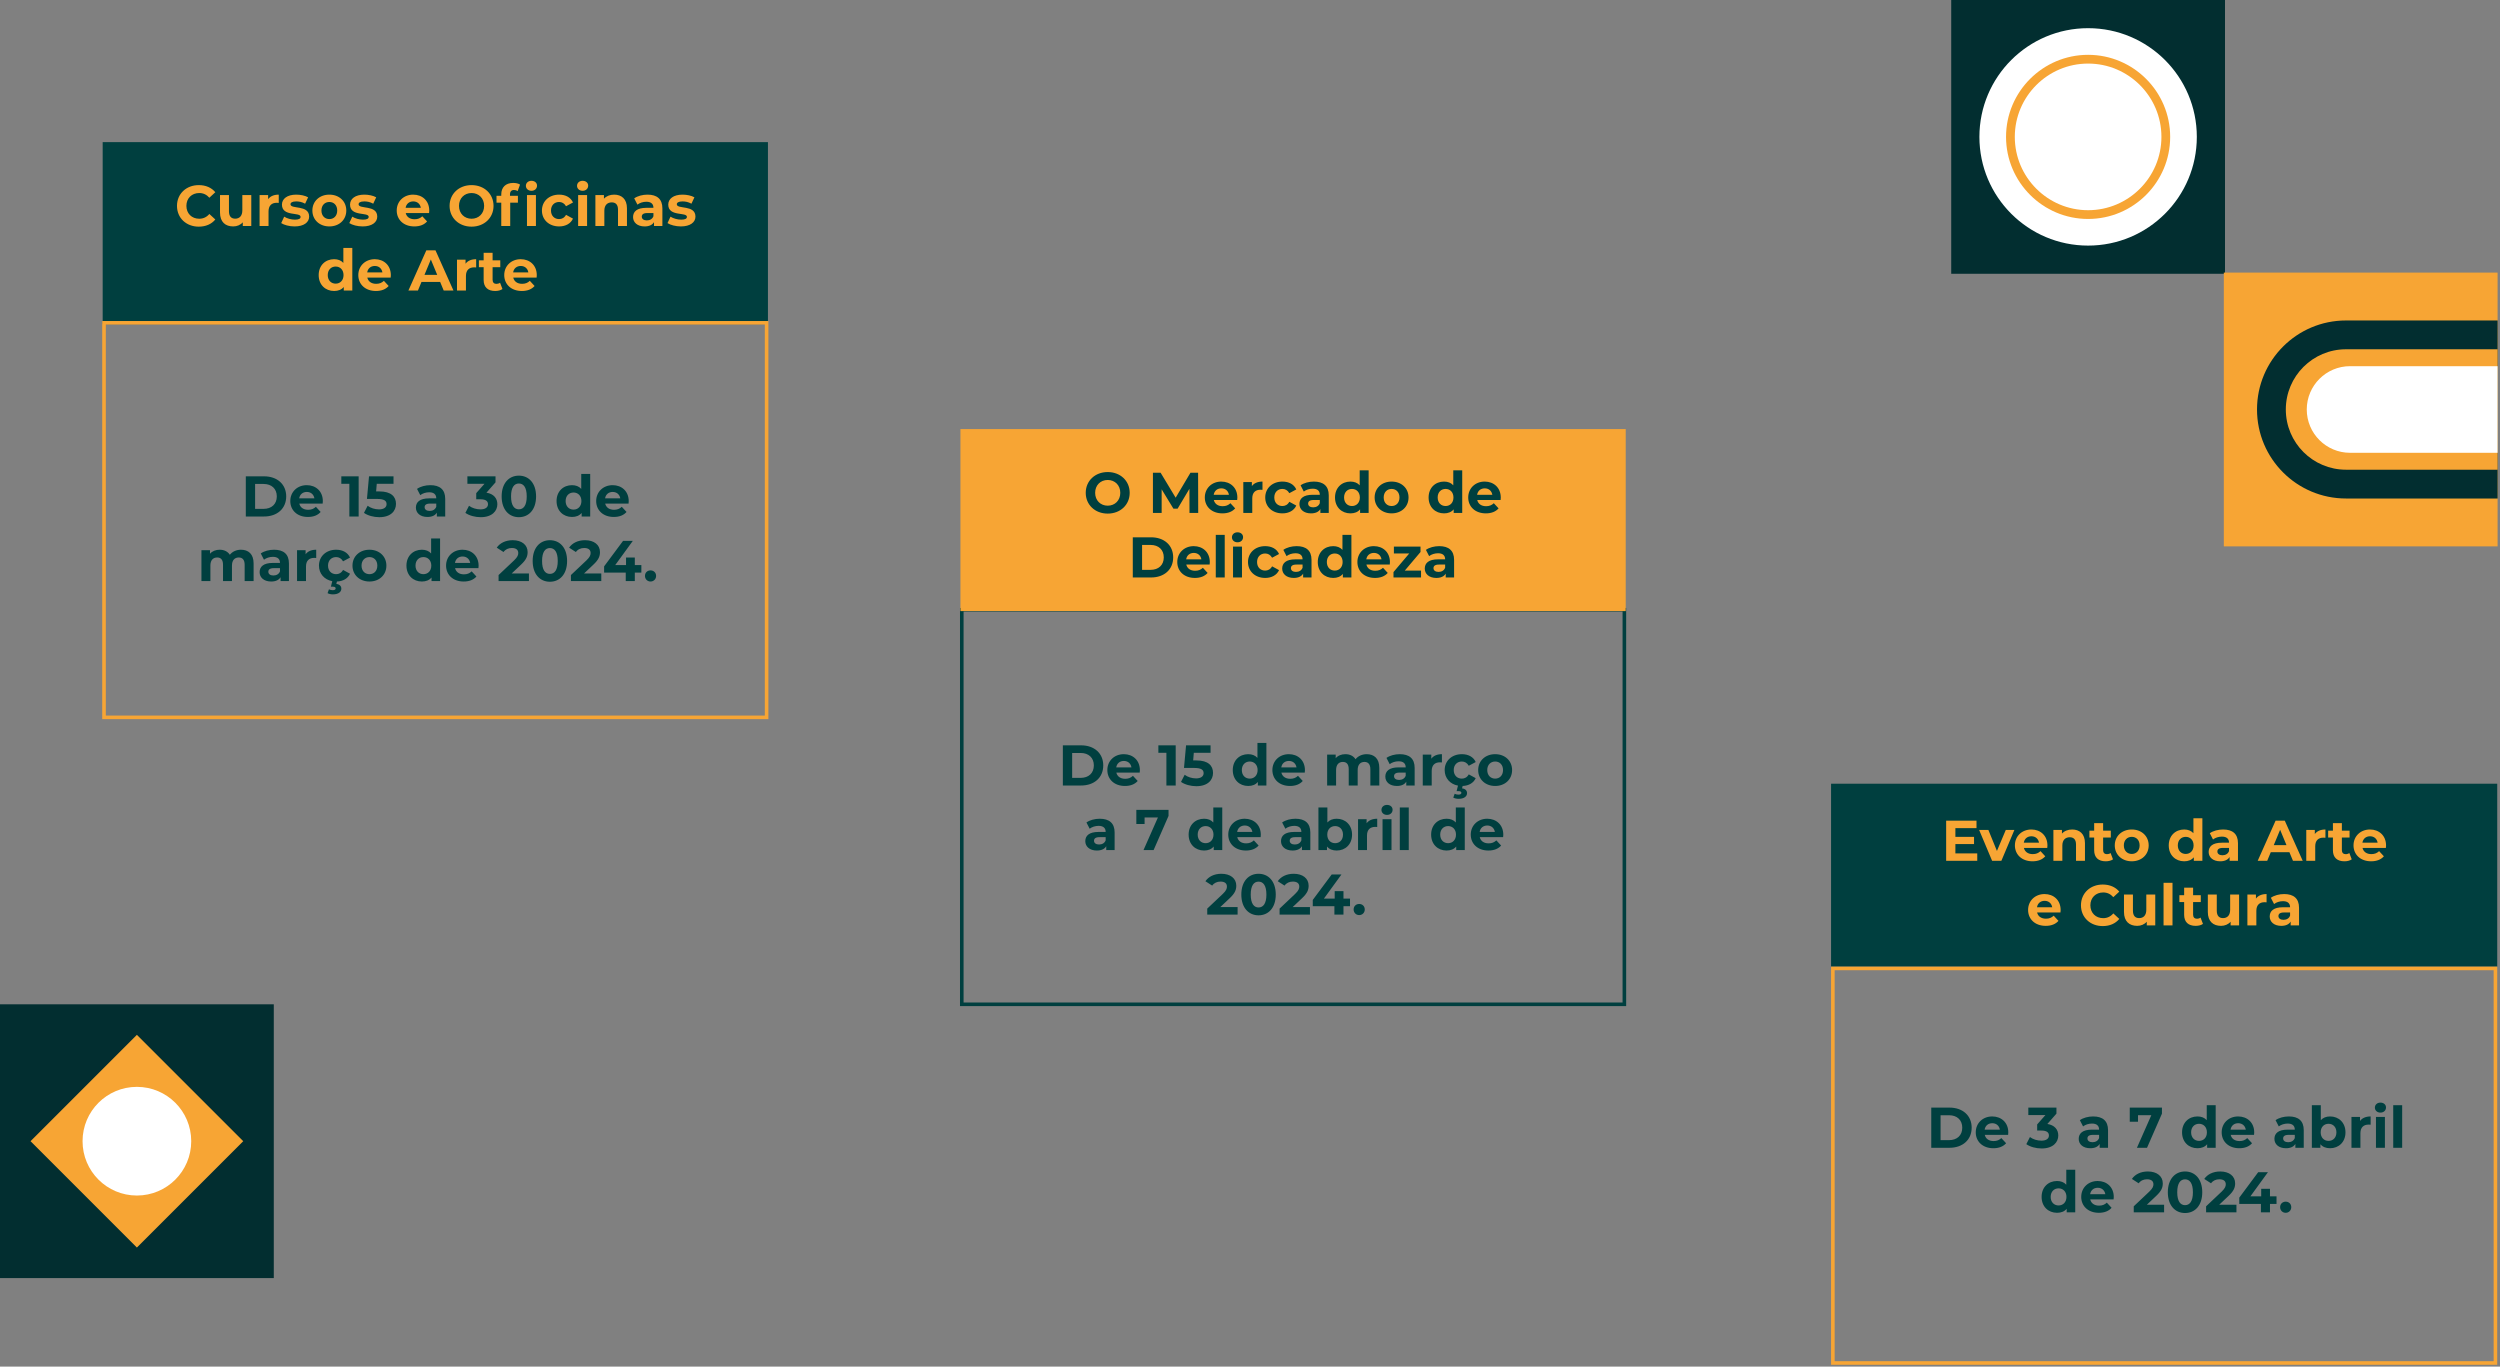 <svg width="697" height="381" viewBox="0 0 697 381" fill="none" xmlns="http://www.w3.org/2000/svg">
<rect x="0" y="0" width="697" height="381" fill="#808080" stroke="none"/>
<path d="M620.33 0H544V76.33H620.33V0Z" fill="#022E30"/>
<path d="M582.165 7.857C565.427 7.857 551.858 21.428 551.858 38.163C551.858 54.904 565.427 68.473 582.165 68.473C598.904 68.473 612.473 54.904 612.473 38.163C612.473 21.428 598.904 7.857 582.165 7.857Z" fill="white"/>
<path d="M582.165 61.046C569.549 61.046 559.285 50.782 559.285 38.163C559.285 25.549 569.549 15.285 582.165 15.285C594.781 15.285 605.045 25.549 605.045 38.163C605.045 50.782 594.781 61.046 582.165 61.046Z" fill="#F7A534"/>
<path d="M582.166 17.725C570.894 17.725 561.726 26.895 561.726 38.163C561.726 49.435 570.894 58.605 582.166 58.605C593.437 58.605 602.605 49.435 602.605 38.163C602.605 26.895 593.437 17.725 582.166 17.725Z" fill="white"/>
<path d="M696.33 76H620V152.33H696.33V76Z" fill="#F7A534"/>
<path d="M654.074 138.983H696.33V89.347H654.074C640.368 89.347 629.256 100.459 629.256 114.165C629.256 127.872 640.368 138.983 654.074 138.983Z" fill="#022E30"/>
<path d="M654.074 130.954H696.33V97.377H654.074C644.802 97.377 637.286 104.893 637.286 114.165C637.286 123.437 644.802 130.954 654.074 130.954Z" fill="#F7A534"/>
<path d="M655.201 126.241H696.331V102.089H655.201C648.532 102.089 643.125 107.496 643.125 114.165C643.125 120.835 648.532 126.241 655.201 126.241Z" fill="white"/>
<path d="M8.39233e-05 356.33H76.331L76.331 280H8.39233e-05L8.39233e-05 356.33Z" fill="#022E30"/>
<path d="M67.819 318.165L38.165 288.512L8.512 318.165L38.165 347.818L67.819 318.165Z" fill="#F7A534"/>
<path d="M38.165 333.315C46.532 333.315 53.315 326.532 53.315 318.165C53.315 309.798 46.532 303.016 38.165 303.016C29.798 303.016 23.016 309.798 23.016 318.165C23.016 326.532 29.798 333.315 38.165 333.315Z" fill="white"/>
<path d="M213.728 40H29V90H213.728V40Z" fill="#003F3F" stroke="#003F3F" stroke-width="0.75" stroke-miterlimit="10"/>
<path d="M213.728 90H29V200H213.728V90Z" stroke="#F7A534" stroke-miterlimit="10"/>
<path d="M68.531 144V132.8H73.619C77.283 132.8 79.795 135.008 79.795 138.4C79.795 141.792 77.283 144 73.619 144H68.531ZM71.123 141.872H73.491C75.715 141.872 77.171 140.544 77.171 138.4C77.171 136.256 75.715 134.928 73.491 134.928H71.123V141.872ZM90.006 139.728C90.006 139.92 89.974 140.192 89.958 140.4H83.446C83.686 141.472 84.598 142.128 85.91 142.128C86.822 142.128 87.478 141.856 88.07 141.296L89.398 142.736C88.598 143.648 87.398 144.128 85.846 144.128C82.87 144.128 80.934 142.256 80.934 139.696C80.934 137.12 82.902 135.264 85.526 135.264C88.054 135.264 90.006 136.96 90.006 139.728ZM85.542 137.152C84.406 137.152 83.59 137.84 83.414 138.944H87.654C87.478 137.856 86.662 137.152 85.542 137.152ZM95.159 132.8H99.991V144H97.399V134.88H95.159V132.8ZM105.777 137.008C109.089 137.008 110.401 138.496 110.401 140.48C110.401 142.464 108.945 144.192 105.745 144.192C104.193 144.192 102.561 143.76 101.473 142.992L102.497 141.008C103.345 141.648 104.513 142.016 105.681 142.016C106.977 142.016 107.777 141.472 107.777 140.56C107.777 139.68 107.201 139.104 105.169 139.104H102.305L102.881 132.8H109.713V134.88H105.041L104.865 137.008H105.777ZM119.983 135.264C122.607 135.264 124.127 136.48 124.127 139.088V144H121.791V142.928C121.327 143.712 120.431 144.128 119.167 144.128C117.151 144.128 115.951 143.008 115.951 141.52C115.951 140 117.023 138.944 119.647 138.944H121.631C121.631 137.872 120.991 137.248 119.647 137.248C118.735 137.248 117.791 137.552 117.167 138.048L116.271 136.304C117.215 135.632 118.607 135.264 119.983 135.264ZM119.791 142.448C120.623 142.448 121.343 142.064 121.631 141.28V140.4H119.919C118.751 140.4 118.383 140.832 118.383 141.408C118.383 142.032 118.911 142.448 119.791 142.448ZM135.622 137.36C137.638 137.68 138.662 138.928 138.662 140.576C138.662 142.464 137.206 144.192 134.022 144.192C132.454 144.192 130.838 143.76 129.75 142.992L130.758 141.008C131.606 141.648 132.79 142.016 133.958 142.016C135.254 142.016 136.054 141.488 136.054 140.576C136.054 139.728 135.43 139.2 133.958 139.2H132.774V137.488L135.078 134.88H130.31V132.8H138.15V134.48L135.622 137.36ZM144.658 144.192C141.906 144.192 139.858 142.096 139.858 138.4C139.858 134.704 141.906 132.608 144.658 132.608C147.426 132.608 149.458 134.704 149.458 138.4C149.458 142.096 147.426 144.192 144.658 144.192ZM144.658 142C145.954 142 146.85 140.944 146.85 138.4C146.85 135.856 145.954 134.8 144.658 134.8C143.378 134.8 142.482 135.856 142.482 138.4C142.482 140.944 143.378 142 144.658 142ZM162.049 132.128H164.545V144H162.161V143.008C161.537 143.76 160.625 144.128 159.473 144.128C157.041 144.128 155.169 142.4 155.169 139.696C155.169 136.992 157.041 135.264 159.473 135.264C160.529 135.264 161.425 135.6 162.049 136.304V132.128ZM159.905 142.08C161.137 142.08 162.097 141.184 162.097 139.696C162.097 138.208 161.137 137.312 159.905 137.312C158.657 137.312 157.697 138.208 157.697 139.696C157.697 141.184 158.657 142.08 159.905 142.08ZM175.287 139.728C175.287 139.92 175.255 140.192 175.239 140.4H168.727C168.967 141.472 169.879 142.128 171.191 142.128C172.103 142.128 172.759 141.856 173.351 141.296L174.679 142.736C173.879 143.648 172.679 144.128 171.127 144.128C168.151 144.128 166.215 142.256 166.215 139.696C166.215 137.12 168.183 135.264 170.807 135.264C173.335 135.264 175.287 136.96 175.287 139.728ZM170.823 137.152C169.687 137.152 168.871 137.84 168.695 138.944H172.935C172.759 137.856 171.943 137.152 170.823 137.152ZM67.184 153.264C69.232 153.264 70.704 154.448 70.704 157.072V162H68.208V157.456C68.208 156.064 67.584 155.424 66.576 155.424C65.456 155.424 64.672 156.144 64.672 157.68V162H62.176V157.456C62.176 156.064 61.584 155.424 60.544 155.424C59.44 155.424 58.656 156.144 58.656 157.68V162H56.16V153.392H58.544V154.384C59.184 153.648 60.144 153.264 61.248 153.264C62.448 153.264 63.472 153.728 64.08 154.672C64.768 153.792 65.888 153.264 67.184 153.264ZM76.413 153.264C79.037 153.264 80.557 154.48 80.557 157.088V162H78.221V160.928C77.757 161.712 76.861 162.128 75.597 162.128C73.581 162.128 72.381 161.008 72.381 159.52C72.381 158 73.453 156.944 76.077 156.944H78.061C78.061 155.872 77.421 155.248 76.077 155.248C75.165 155.248 74.221 155.552 73.597 156.048L72.701 154.304C73.645 153.632 75.037 153.264 76.413 153.264ZM76.221 160.448C77.053 160.448 77.773 160.064 78.061 159.28V158.4H76.349C75.181 158.4 74.813 158.832 74.813 159.408C74.813 160.032 75.341 160.448 76.221 160.448ZM85.2 154.528C85.808 153.696 86.832 153.264 88.16 153.264V155.568C87.952 155.552 87.792 155.536 87.6 155.536C86.224 155.536 85.312 156.288 85.312 157.936V162H82.816V153.392H85.2V154.528ZM93.71 160.08C94.494 160.08 95.182 159.728 95.646 158.896L97.582 159.952C96.99 161.28 95.646 162.064 93.934 162.128L93.774 162.8C94.75 162.912 95.166 163.472 95.166 164.128C95.166 165.104 94.238 165.712 92.814 165.712C92.254 165.712 91.694 165.584 91.326 165.376L91.71 164.304C92.014 164.448 92.366 164.544 92.75 164.544C93.342 164.544 93.582 164.336 93.582 164.032C93.582 163.76 93.358 163.568 92.798 163.568H92.254L92.638 162.032C90.414 161.616 88.926 159.936 88.926 157.696C88.926 155.104 90.926 153.264 93.726 153.264C95.534 153.264 96.958 154.048 97.582 155.456L95.646 156.496C95.182 155.68 94.494 155.312 93.71 155.312C92.446 155.312 91.454 156.192 91.454 157.696C91.454 159.2 92.446 160.08 93.71 160.08ZM103.006 162.128C100.27 162.128 98.27 160.288 98.27 157.696C98.27 155.104 100.27 153.264 103.006 153.264C105.742 153.264 107.726 155.104 107.726 157.696C107.726 160.288 105.742 162.128 103.006 162.128ZM103.006 160.08C104.254 160.08 105.198 159.184 105.198 157.696C105.198 156.208 104.254 155.312 103.006 155.312C101.758 155.312 100.798 156.208 100.798 157.696C100.798 159.184 101.758 160.08 103.006 160.08ZM120.197 150.128H122.693V162H120.309V161.008C119.685 161.76 118.773 162.128 117.621 162.128C115.189 162.128 113.317 160.4 113.317 157.696C113.317 154.992 115.189 153.264 117.621 153.264C118.677 153.264 119.573 153.6 120.197 154.304V150.128ZM118.053 160.08C119.285 160.08 120.245 159.184 120.245 157.696C120.245 156.208 119.285 155.312 118.053 155.312C116.805 155.312 115.845 156.208 115.845 157.696C115.845 159.184 116.805 160.08 118.053 160.08ZM133.436 157.728C133.436 157.92 133.404 158.192 133.388 158.4H126.876C127.116 159.472 128.028 160.128 129.34 160.128C130.252 160.128 130.908 159.856 131.5 159.296L132.828 160.736C132.028 161.648 130.828 162.128 129.276 162.128C126.3 162.128 124.364 160.256 124.364 157.696C124.364 155.12 126.332 153.264 128.956 153.264C131.484 153.264 133.436 154.96 133.436 157.728ZM128.972 155.152C127.836 155.152 127.02 155.84 126.844 156.944H131.084C130.908 155.856 130.092 155.152 128.972 155.152ZM142.653 159.888H147.469V162H139.005V160.32L143.325 156.24C144.317 155.296 144.493 154.72 144.493 154.176C144.493 153.296 143.885 152.784 142.701 152.784C141.741 152.784 140.925 153.152 140.381 153.904L138.493 152.688C139.357 151.424 140.925 150.608 142.941 150.608C145.437 150.608 147.101 151.888 147.101 153.92C147.101 155.008 146.797 156 145.229 157.456L142.653 159.888ZM153.307 162.192C150.555 162.192 148.507 160.096 148.507 156.4C148.507 152.704 150.555 150.608 153.307 150.608C156.075 150.608 158.107 152.704 158.107 156.4C158.107 160.096 156.075 162.192 153.307 162.192ZM153.307 160C154.603 160 155.499 158.944 155.499 156.4C155.499 153.856 154.603 152.8 153.307 152.8C152.027 152.8 151.131 153.856 151.131 156.4C151.131 158.944 152.027 160 153.307 160ZM162.824 159.888H167.64V162H159.176V160.32L163.496 156.24C164.488 155.296 164.664 154.72 164.664 154.176C164.664 153.296 164.056 152.784 162.872 152.784C161.912 152.784 161.096 153.152 160.552 153.904L158.664 152.688C159.528 151.424 161.096 150.608 163.112 150.608C165.608 150.608 167.272 151.888 167.272 153.92C167.272 155.008 166.968 156 165.4 157.456L162.824 159.888ZM178.81 157.536V159.648H176.986V162H174.458V159.648H168.426V157.904L173.706 150.8H176.426L171.53 157.536H174.538V155.44H176.986V157.536H178.81ZM181.369 162.128C180.505 162.128 179.817 161.472 179.817 160.56C179.817 159.632 180.505 159.024 181.369 159.024C182.233 159.024 182.921 159.632 182.921 160.56C182.921 161.472 182.233 162.128 181.369 162.128Z" fill="#003F3F"/>
<path d="M55.407 63.192C51.935 63.192 49.343 60.776 49.343 57.4C49.343 54.024 51.935 51.608 55.423 51.608C57.359 51.608 58.975 52.312 60.031 53.592L58.367 55.128C57.615 54.264 56.671 53.816 55.551 53.816C53.455 53.816 51.967 55.288 51.967 57.4C51.967 59.512 53.455 60.984 55.551 60.984C56.671 60.984 57.615 60.536 58.367 59.656L60.031 61.192C58.975 62.488 57.359 63.192 55.407 63.192ZM67.562 54.392H70.058V63H67.69V61.976C67.034 62.728 66.074 63.128 65.018 63.128C62.858 63.128 61.338 61.912 61.338 59.256V54.392H63.834V58.888C63.834 60.328 64.474 60.968 65.578 60.968C66.73 60.968 67.562 60.232 67.562 58.648V54.392ZM74.755 55.528C75.363 54.696 76.387 54.264 77.715 54.264V56.568C77.507 56.552 77.347 56.536 77.155 56.536C75.779 56.536 74.867 57.288 74.867 58.936V63H72.371V54.392H74.755V55.528ZM82.126 63.128C80.67 63.128 79.198 62.728 78.398 62.2L79.23 60.408C79.998 60.904 81.166 61.24 82.222 61.24C83.374 61.24 83.806 60.936 83.806 60.456C83.806 59.048 78.606 60.488 78.606 57.048C78.606 55.416 80.078 54.264 82.59 54.264C83.774 54.264 85.086 54.536 85.902 55.016L85.07 56.792C84.222 56.312 83.374 56.152 82.59 56.152C81.47 56.152 80.99 56.504 80.99 56.952C80.99 58.424 86.19 57 86.19 60.392C86.19 61.992 84.702 63.128 82.126 63.128ZM91.826 63.128C89.09 63.128 87.09 61.288 87.09 58.696C87.09 56.104 89.09 54.264 91.826 54.264C94.562 54.264 96.546 56.104 96.546 58.696C96.546 61.288 94.562 63.128 91.826 63.128ZM91.826 61.08C93.074 61.08 94.018 60.184 94.018 58.696C94.018 57.208 93.074 56.312 91.826 56.312C90.578 56.312 89.618 57.208 89.618 58.696C89.618 60.184 90.578 61.08 91.826 61.08ZM101.111 63.128C99.654 63.128 98.183 62.728 97.382 62.2L98.215 60.408C98.983 60.904 100.151 61.24 101.207 61.24C102.359 61.24 102.791 60.936 102.791 60.456C102.791 59.048 97.591 60.488 97.591 57.048C97.591 55.416 99.062 54.264 101.575 54.264C102.759 54.264 104.071 54.536 104.887 55.016L104.055 56.792C103.207 56.312 102.359 56.152 101.575 56.152C100.455 56.152 99.975 56.504 99.975 56.952C99.975 58.424 105.175 57 105.175 60.392C105.175 61.992 103.687 63.128 101.111 63.128ZM119.678 58.728C119.678 58.92 119.646 59.192 119.63 59.4H113.118C113.358 60.472 114.27 61.128 115.582 61.128C116.494 61.128 117.15 60.856 117.742 60.296L119.07 61.736C118.27 62.648 117.07 63.128 115.518 63.128C112.542 63.128 110.606 61.256 110.606 58.696C110.606 56.12 112.574 54.264 115.198 54.264C117.726 54.264 119.678 55.96 119.678 58.728ZM115.214 56.152C114.078 56.152 113.262 56.84 113.086 57.944H117.326C117.15 56.856 116.334 56.152 115.214 56.152ZM131.471 63.192C127.935 63.192 125.343 60.728 125.343 57.4C125.343 54.072 127.935 51.608 131.471 51.608C134.991 51.608 137.599 54.056 137.599 57.4C137.599 60.744 134.991 63.192 131.471 63.192ZM131.471 60.984C133.471 60.984 134.975 59.528 134.975 57.4C134.975 55.272 133.471 53.816 131.471 53.816C129.471 53.816 127.967 55.272 127.967 57.4C127.967 59.528 129.471 60.984 131.471 60.984ZM148.169 53.192C147.241 53.192 146.617 52.584 146.617 51.8C146.617 51.016 147.241 50.408 148.169 50.408C149.097 50.408 149.721 50.984 149.721 51.752C149.721 52.584 149.097 53.192 148.169 53.192ZM143.321 52.968C142.585 52.968 142.185 53.368 142.185 54.216V54.584H144.393V56.504H142.249V63H139.753V56.504H138.425V54.584H139.753V54.2C139.753 52.264 140.937 51 143.081 51C143.785 51 144.521 51.144 144.985 51.464L144.329 53.272C144.057 53.08 143.705 52.968 143.321 52.968ZM146.921 63V54.392H149.417V63H146.921ZM155.89 63.128C153.09 63.128 151.09 61.288 151.09 58.696C151.09 56.104 153.09 54.264 155.89 54.264C157.698 54.264 159.122 55.048 159.746 56.456L157.81 57.496C157.346 56.68 156.658 56.312 155.874 56.312C154.61 56.312 153.618 57.192 153.618 58.696C153.618 60.2 154.61 61.08 155.874 61.08C156.658 61.08 157.346 60.728 157.81 59.896L159.746 60.952C159.122 62.328 157.698 63.128 155.89 63.128ZM162.431 53.192C161.503 53.192 160.879 52.584 160.879 51.8C160.879 51.016 161.503 50.408 162.431 50.408C163.359 50.408 163.983 50.984 163.983 51.752C163.983 52.584 163.359 53.192 162.431 53.192ZM161.183 63V54.392H163.679V63H161.183ZM171.228 54.264C173.26 54.264 174.796 55.448 174.796 58.072V63H172.3V58.456C172.3 57.064 171.66 56.424 170.556 56.424C169.356 56.424 168.492 57.16 168.492 58.744V63H165.996V54.392H168.38V55.4C169.052 54.664 170.06 54.264 171.228 54.264ZM180.53 54.264C183.154 54.264 184.674 55.48 184.674 58.088V63H182.338V61.928C181.874 62.712 180.978 63.128 179.714 63.128C177.698 63.128 176.498 62.008 176.498 60.52C176.498 59 177.57 57.944 180.194 57.944H182.178C182.178 56.872 181.538 56.248 180.194 56.248C179.282 56.248 178.338 56.552 177.714 57.048L176.818 55.304C177.762 54.632 179.154 54.264 180.53 54.264ZM180.338 61.448C181.17 61.448 181.89 61.064 182.178 60.28V59.4H180.466C179.298 59.4 178.93 59.832 178.93 60.408C178.93 61.032 179.458 61.448 180.338 61.448ZM189.829 63.128C188.373 63.128 186.901 62.728 186.101 62.2L186.933 60.408C187.701 60.904 188.869 61.24 189.925 61.24C191.077 61.24 191.509 60.936 191.509 60.456C191.509 59.048 186.309 60.488 186.309 57.048C186.309 55.416 187.781 54.264 190.293 54.264C191.477 54.264 192.789 54.536 193.605 55.016L192.773 56.792C191.925 56.312 191.077 56.152 190.293 56.152C189.173 56.152 188.693 56.504 188.693 56.952C188.693 58.424 193.893 57 193.893 60.392C193.893 61.992 192.405 63.128 189.829 63.128ZM95.729 69.128H98.225V81H95.841V80.008C95.217 80.76 94.305 81.128 93.153 81.128C90.721 81.128 88.849 79.4 88.849 76.696C88.849 73.992 90.721 72.264 93.153 72.264C94.209 72.264 95.105 72.6 95.729 73.304V69.128ZM93.585 79.08C94.817 79.08 95.777 78.184 95.777 76.696C95.777 75.208 94.817 74.312 93.585 74.312C92.337 74.312 91.377 75.208 91.377 76.696C91.377 78.184 92.337 79.08 93.585 79.08ZM108.967 76.728C108.967 76.92 108.935 77.192 108.919 77.4H102.407C102.647 78.472 103.559 79.128 104.871 79.128C105.783 79.128 106.439 78.856 107.031 78.296L108.359 79.736C107.559 80.648 106.359 81.128 104.807 81.128C101.831 81.128 99.895 79.256 99.895 76.696C99.895 74.12 101.863 72.264 104.487 72.264C107.015 72.264 108.967 73.96 108.967 76.728ZM104.503 74.152C103.367 74.152 102.551 74.84 102.375 75.944H106.615C106.439 74.856 105.623 74.152 104.503 74.152ZM123.704 81L122.712 78.6H117.512L116.52 81H113.864L118.856 69.8H121.416L126.424 81H123.704ZM118.344 76.632H121.896L120.12 72.344L118.344 76.632ZM129.794 73.528C130.402 72.696 131.426 72.264 132.754 72.264V74.568C132.546 74.552 132.386 74.536 132.194 74.536C130.818 74.536 129.906 75.288 129.906 76.936V81H127.41V72.392H129.794V73.528ZM139.415 78.824L140.087 80.584C139.575 80.952 138.823 81.128 138.055 81.128C136.023 81.128 134.839 80.088 134.839 78.04V74.504H133.511V72.584H134.839V70.488H137.335V72.584H139.479V74.504H137.335V78.008C137.335 78.744 137.735 79.144 138.407 79.144C138.775 79.144 139.143 79.032 139.415 78.824ZM149.654 76.728C149.654 76.92 149.622 77.192 149.606 77.4H143.094C143.334 78.472 144.246 79.128 145.558 79.128C146.47 79.128 147.126 78.856 147.718 78.296L149.046 79.736C148.246 80.648 147.046 81.128 145.494 81.128C142.518 81.128 140.582 79.256 140.582 76.696C140.582 74.12 142.55 72.264 145.174 72.264C147.702 72.264 149.654 73.96 149.654 76.728ZM145.19 74.152C144.054 74.152 143.238 74.84 143.062 75.944H147.302C147.126 74.856 146.31 74.152 145.19 74.152Z" fill="#F7A534"/>
<path d="M452.874 170H268.146V280H452.874V170Z" stroke="#003F3F" stroke-miterlimit="10"/>
<path d="M452.874 120H268.146V170H452.874V120Z" fill="#F7A534" stroke="#F7A534" stroke-width="0.75" stroke-miterlimit="10"/>
<path d="M296.324 219V207.8H301.412C305.076 207.8 307.588 210.008 307.588 213.4C307.588 216.792 305.076 219 301.412 219H296.324ZM298.916 216.872H301.284C303.508 216.872 304.964 215.544 304.964 213.4C304.964 211.256 303.508 209.928 301.284 209.928H298.916V216.872ZM317.799 214.728C317.799 214.92 317.767 215.192 317.751 215.4H311.239C311.479 216.472 312.391 217.128 313.703 217.128C314.615 217.128 315.271 216.856 315.863 216.296L317.191 217.736C316.391 218.648 315.191 219.128 313.639 219.128C310.663 219.128 308.727 217.256 308.727 214.696C308.727 212.12 310.695 210.264 313.319 210.264C315.847 210.264 317.799 211.96 317.799 214.728ZM313.335 212.152C312.199 212.152 311.383 212.84 311.207 213.944H315.447C315.271 212.856 314.455 212.152 313.335 212.152ZM322.952 207.8H327.784V219H325.192V209.88H322.952V207.8ZM333.569 212.008C336.881 212.008 338.193 213.496 338.193 215.48C338.193 217.464 336.737 219.192 333.537 219.192C331.985 219.192 330.353 218.76 329.265 217.992L330.289 216.008C331.137 216.648 332.305 217.016 333.473 217.016C334.769 217.016 335.569 216.472 335.569 215.56C335.569 214.68 334.993 214.104 332.961 214.104H330.097L330.673 207.8H337.505V209.88H332.833L332.657 212.008H333.569ZM350.576 207.128H353.072V219H350.688V218.008C350.064 218.76 349.152 219.128 348 219.128C345.568 219.128 343.696 217.4 343.696 214.696C343.696 211.992 345.568 210.264 348 210.264C349.056 210.264 349.952 210.6 350.576 211.304V207.128ZM348.432 217.08C349.664 217.08 350.624 216.184 350.624 214.696C350.624 213.208 349.664 212.312 348.432 212.312C347.184 212.312 346.224 213.208 346.224 214.696C346.224 216.184 347.184 217.08 348.432 217.08ZM363.814 214.728C363.814 214.92 363.782 215.192 363.766 215.4H357.254C357.494 216.472 358.406 217.128 359.718 217.128C360.63 217.128 361.286 216.856 361.878 216.296L363.206 217.736C362.406 218.648 361.206 219.128 359.654 219.128C356.678 219.128 354.742 217.256 354.742 214.696C354.742 212.12 356.71 210.264 359.334 210.264C361.862 210.264 363.814 211.96 363.814 214.728ZM359.35 212.152C358.214 212.152 357.398 212.84 357.222 213.944H361.462C361.286 212.856 360.47 212.152 359.35 212.152ZM381.031 210.264C383.079 210.264 384.551 211.448 384.551 214.072V219H382.055V214.456C382.055 213.064 381.431 212.424 380.423 212.424C379.303 212.424 378.519 213.144 378.519 214.68V219H376.023V214.456C376.023 213.064 375.431 212.424 374.391 212.424C373.287 212.424 372.503 213.144 372.503 214.68V219H370.007V210.392H372.391V211.384C373.031 210.648 373.991 210.264 375.095 210.264C376.295 210.264 377.319 210.728 377.927 211.672C378.615 210.792 379.735 210.264 381.031 210.264ZM390.261 210.264C392.885 210.264 394.405 211.48 394.405 214.088V219H392.069V217.928C391.605 218.712 390.709 219.128 389.445 219.128C387.429 219.128 386.229 218.008 386.229 216.52C386.229 215 387.301 213.944 389.925 213.944H391.909C391.909 212.872 391.269 212.248 389.925 212.248C389.013 212.248 388.069 212.552 387.445 213.048L386.549 211.304C387.493 210.632 388.885 210.264 390.261 210.264ZM390.069 217.448C390.901 217.448 391.621 217.064 391.909 216.28V215.4H390.197C389.029 215.4 388.661 215.832 388.661 216.408C388.661 217.032 389.189 217.448 390.069 217.448ZM399.048 211.528C399.656 210.696 400.68 210.264 402.008 210.264V212.568C401.8 212.552 401.64 212.536 401.448 212.536C400.072 212.536 399.16 213.288 399.16 214.936V219H396.664V210.392H399.048V211.528ZM407.558 217.08C408.342 217.08 409.03 216.728 409.494 215.896L411.43 216.952C410.838 218.28 409.494 219.064 407.782 219.128L407.622 219.8C408.598 219.912 409.014 220.472 409.014 221.128C409.014 222.104 408.086 222.712 406.662 222.712C406.102 222.712 405.542 222.584 405.174 222.376L405.558 221.304C405.862 221.448 406.214 221.544 406.598 221.544C407.19 221.544 407.43 221.336 407.43 221.032C407.43 220.76 407.206 220.568 406.646 220.568H406.102L406.486 219.032C404.262 218.616 402.774 216.936 402.774 214.696C402.774 212.104 404.774 210.264 407.574 210.264C409.382 210.264 410.806 211.048 411.43 212.456L409.494 213.496C409.03 212.68 408.342 212.312 407.558 212.312C406.294 212.312 405.302 213.192 405.302 214.696C405.302 216.2 406.294 217.08 407.558 217.08ZM416.853 219.128C414.117 219.128 412.117 217.288 412.117 214.696C412.117 212.104 414.117 210.264 416.853 210.264C419.589 210.264 421.573 212.104 421.573 214.696C421.573 217.288 419.589 219.128 416.853 219.128ZM416.853 217.08C418.101 217.08 419.045 216.184 419.045 214.696C419.045 213.208 418.101 212.312 416.853 212.312C415.605 212.312 414.645 213.208 414.645 214.696C414.645 216.184 415.605 217.08 416.853 217.08ZM306.612 228.264C309.236 228.264 310.756 229.48 310.756 232.088V237H308.42V235.928C307.956 236.712 307.06 237.128 305.796 237.128C303.78 237.128 302.58 236.008 302.58 234.52C302.58 233 303.652 231.944 306.276 231.944H308.26C308.26 230.872 307.62 230.248 306.276 230.248C305.364 230.248 304.42 230.552 303.796 231.048L302.9 229.304C303.844 228.632 305.236 228.264 306.612 228.264ZM306.42 235.448C307.252 235.448 307.972 235.064 308.26 234.28V233.4H306.548C305.38 233.4 305.012 233.832 305.012 234.408C305.012 235.032 305.54 235.448 306.42 235.448ZM316.81 225.8H325.786V227.48L321.626 237H318.81L322.826 227.912H319.114V229.736H316.81V225.8ZM338.271 225.128H340.767V237H338.383V236.008C337.759 236.76 336.847 237.128 335.695 237.128C333.263 237.128 331.391 235.4 331.391 232.696C331.391 229.992 333.263 228.264 335.695 228.264C336.751 228.264 337.647 228.6 338.271 229.304V225.128ZM336.127 235.08C337.359 235.08 338.319 234.184 338.319 232.696C338.319 231.208 337.359 230.312 336.127 230.312C334.879 230.312 333.919 231.208 333.919 232.696C333.919 234.184 334.879 235.08 336.127 235.08ZM351.51 232.728C351.51 232.92 351.478 233.192 351.462 233.4H344.95C345.19 234.472 346.102 235.128 347.414 235.128C348.326 235.128 348.982 234.856 349.574 234.296L350.902 235.736C350.102 236.648 348.902 237.128 347.35 237.128C344.374 237.128 342.438 235.256 342.438 232.696C342.438 230.12 344.406 228.264 347.03 228.264C349.558 228.264 351.51 229.96 351.51 232.728ZM347.046 230.152C345.91 230.152 345.094 230.84 344.918 231.944H349.158C348.982 230.856 348.166 230.152 347.046 230.152ZM361.175 228.264C363.799 228.264 365.319 229.48 365.319 232.088V237H362.983V235.928C362.519 236.712 361.623 237.128 360.359 237.128C358.343 237.128 357.143 236.008 357.143 234.52C357.143 233 358.215 231.944 360.839 231.944H362.823C362.823 230.872 362.183 230.248 360.839 230.248C359.927 230.248 358.983 230.552 358.359 231.048L357.463 229.304C358.407 228.632 359.799 228.264 361.175 228.264ZM360.983 235.448C361.815 235.448 362.535 235.064 362.823 234.28V233.4H361.111C359.943 233.4 359.575 233.832 359.575 234.408C359.575 235.032 360.103 235.448 360.983 235.448ZM372.666 228.264C375.082 228.264 376.954 229.992 376.954 232.696C376.954 235.4 375.082 237.128 372.666 237.128C371.514 237.128 370.586 236.76 369.962 236.008V237H367.578V225.128H370.074V229.304C370.714 228.6 371.594 228.264 372.666 228.264ZM372.234 235.08C373.482 235.08 374.426 234.184 374.426 232.696C374.426 231.208 373.482 230.312 372.234 230.312C370.986 230.312 370.042 231.208 370.042 232.696C370.042 234.184 370.986 235.08 372.234 235.08ZM381.008 229.528C381.616 228.696 382.64 228.264 383.968 228.264V230.568C383.76 230.552 383.6 230.536 383.408 230.536C382.032 230.536 381.12 231.288 381.12 232.936V237H378.624V228.392H381.008V229.528ZM386.701 227.192C385.773 227.192 385.149 226.584 385.149 225.8C385.149 225.016 385.773 224.408 386.701 224.408C387.629 224.408 388.253 224.984 388.253 225.752C388.253 226.584 387.629 227.192 386.701 227.192ZM385.453 237V228.392H387.949V237H385.453ZM390.265 237V225.128H392.761V237H390.265ZM405.881 225.128H408.377V237H405.993V236.008C405.369 236.76 404.457 237.128 403.305 237.128C400.873 237.128 399.001 235.4 399.001 232.696C399.001 229.992 400.873 228.264 403.305 228.264C404.361 228.264 405.257 228.6 405.881 229.304V225.128ZM403.737 235.08C404.969 235.08 405.929 234.184 405.929 232.696C405.929 231.208 404.969 230.312 403.737 230.312C402.489 230.312 401.529 231.208 401.529 232.696C401.529 234.184 402.489 235.08 403.737 235.08ZM419.119 232.728C419.119 232.92 419.087 233.192 419.071 233.4H412.559C412.799 234.472 413.711 235.128 415.023 235.128C415.935 235.128 416.591 234.856 417.183 234.296L418.511 235.736C417.711 236.648 416.511 237.128 414.959 237.128C411.983 237.128 410.047 235.256 410.047 232.696C410.047 230.12 412.015 228.264 414.639 228.264C417.167 228.264 419.119 229.96 419.119 232.728ZM414.655 230.152C413.519 230.152 412.703 230.84 412.527 231.944H416.767C416.591 230.856 415.775 230.152 414.655 230.152ZM340.227 252.888H345.043V255H336.579V253.32L340.899 249.24C341.891 248.296 342.067 247.72 342.067 247.176C342.067 246.296 341.459 245.784 340.275 245.784C339.315 245.784 338.499 246.152 337.955 246.904L336.067 245.688C336.931 244.424 338.499 243.608 340.515 243.608C343.011 243.608 344.675 244.888 344.675 246.92C344.675 248.008 344.371 249 342.803 250.456L340.227 252.888ZM350.881 255.192C348.129 255.192 346.081 253.096 346.081 249.4C346.081 245.704 348.129 243.608 350.881 243.608C353.649 243.608 355.681 245.704 355.681 249.4C355.681 253.096 353.649 255.192 350.881 255.192ZM350.881 253C352.177 253 353.073 251.944 353.073 249.4C353.073 246.856 352.177 245.8 350.881 245.8C349.601 245.8 348.705 246.856 348.705 249.4C348.705 251.944 349.601 253 350.881 253ZM360.398 252.888H365.214V255H356.75V253.32L361.07 249.24C362.062 248.296 362.238 247.72 362.238 247.176C362.238 246.296 361.63 245.784 360.446 245.784C359.486 245.784 358.67 246.152 358.126 246.904L356.238 245.688C357.102 244.424 358.67 243.608 360.686 243.608C363.182 243.608 364.846 244.888 364.846 246.92C364.846 248.008 364.542 249 362.974 250.456L360.398 252.888ZM376.384 250.536V252.648H374.56V255H372.032V252.648H366V250.904L371.28 243.8H374L369.104 250.536H372.112V248.44H374.56V250.536H376.384ZM378.943 255.128C378.079 255.128 377.391 254.472 377.391 253.56C377.391 252.632 378.079 252.024 378.943 252.024C379.807 252.024 380.495 252.632 380.495 253.56C380.495 254.472 379.807 255.128 378.943 255.128Z" fill="#003F3F"/>
<path d="M308.83 143.192C305.294 143.192 302.702 140.728 302.702 137.4C302.702 134.072 305.294 131.608 308.83 131.608C312.35 131.608 314.958 134.056 314.958 137.4C314.958 140.744 312.35 143.192 308.83 143.192ZM308.83 140.984C310.83 140.984 312.334 139.528 312.334 137.4C312.334 135.272 310.83 133.816 308.83 133.816C306.83 133.816 305.326 135.272 305.326 137.4C305.326 139.528 306.83 140.984 308.83 140.984ZM334.061 143H331.629L331.613 136.28L328.317 141.816H327.149L323.869 136.424V143H321.437V131.8H323.581L327.773 138.76L331.901 131.8H334.029L334.061 143ZM344.975 138.728C344.975 138.92 344.943 139.192 344.927 139.4H338.415C338.655 140.472 339.567 141.128 340.879 141.128C341.791 141.128 342.447 140.856 343.039 140.296L344.367 141.736C343.567 142.648 342.367 143.128 340.815 143.128C337.839 143.128 335.903 141.256 335.903 138.696C335.903 136.12 337.871 134.264 340.495 134.264C343.023 134.264 344.975 135.96 344.975 138.728ZM340.511 136.152C339.375 136.152 338.559 136.84 338.383 137.944H342.623C342.447 136.856 341.631 136.152 340.511 136.152ZM349.02 135.528C349.628 134.696 350.652 134.264 351.98 134.264V136.568C351.772 136.552 351.612 136.536 351.42 136.536C350.044 136.536 349.132 137.288 349.132 138.936V143H346.636V134.392H349.02V135.528ZM357.546 143.128C354.746 143.128 352.746 141.288 352.746 138.696C352.746 136.104 354.746 134.264 357.546 134.264C359.354 134.264 360.778 135.048 361.402 136.456L359.466 137.496C359.002 136.68 358.314 136.312 357.53 136.312C356.266 136.312 355.274 137.192 355.274 138.696C355.274 140.2 356.266 141.08 357.53 141.08C358.314 141.08 359.002 140.728 359.466 139.896L361.402 140.952C360.778 142.328 359.354 143.128 357.546 143.128ZM366.312 134.264C368.936 134.264 370.456 135.48 370.456 138.088V143H368.12V141.928C367.656 142.712 366.76 143.128 365.496 143.128C363.48 143.128 362.28 142.008 362.28 140.52C362.28 139 363.352 137.944 365.976 137.944H367.96C367.96 136.872 367.32 136.248 365.976 136.248C365.064 136.248 364.12 136.552 363.496 137.048L362.6 135.304C363.544 134.632 364.936 134.264 366.312 134.264ZM366.12 141.448C366.952 141.448 367.672 141.064 367.96 140.28V139.4H366.248C365.08 139.4 364.712 139.832 364.712 140.408C364.712 141.032 365.24 141.448 366.12 141.448ZM379.08 131.128H381.576V143H379.192V142.008C378.568 142.76 377.656 143.128 376.504 143.128C374.072 143.128 372.2 141.4 372.2 138.696C372.2 135.992 374.072 134.264 376.504 134.264C377.56 134.264 378.456 134.6 379.08 135.304V131.128ZM376.936 141.08C378.168 141.08 379.128 140.184 379.128 138.696C379.128 137.208 378.168 136.312 376.936 136.312C375.688 136.312 374.728 137.208 374.728 138.696C374.728 140.184 375.688 141.08 376.936 141.08ZM387.982 143.128C385.246 143.128 383.246 141.288 383.246 138.696C383.246 136.104 385.246 134.264 387.982 134.264C390.718 134.264 392.702 136.104 392.702 138.696C392.702 141.288 390.718 143.128 387.982 143.128ZM387.982 141.08C389.23 141.08 390.174 140.184 390.174 138.696C390.174 137.208 389.23 136.312 387.982 136.312C386.734 136.312 385.774 137.208 385.774 138.696C385.774 140.184 386.734 141.08 387.982 141.08ZM405.174 131.128H407.67V143H405.286V142.008C404.662 142.76 403.75 143.128 402.598 143.128C400.166 143.128 398.294 141.4 398.294 138.696C398.294 135.992 400.166 134.264 402.598 134.264C403.654 134.264 404.55 134.6 405.174 135.304V131.128ZM403.03 141.08C404.262 141.08 405.222 140.184 405.222 138.696C405.222 137.208 404.262 136.312 403.03 136.312C401.782 136.312 400.822 137.208 400.822 138.696C400.822 140.184 401.782 141.08 403.03 141.08ZM418.412 138.728C418.412 138.92 418.38 139.192 418.364 139.4H411.852C412.092 140.472 413.004 141.128 414.316 141.128C415.228 141.128 415.884 140.856 416.476 140.296L417.804 141.736C417.004 142.648 415.804 143.128 414.252 143.128C411.276 143.128 409.34 141.256 409.34 138.696C409.34 136.12 411.308 134.264 413.932 134.264C416.46 134.264 418.412 135.96 418.412 138.728ZM413.948 136.152C412.812 136.152 411.996 136.84 411.82 137.944H416.06C415.884 136.856 415.068 136.152 413.948 136.152ZM315.82 161V149.8H320.908C324.572 149.8 327.084 152.008 327.084 155.4C327.084 158.792 324.572 161 320.908 161H315.82ZM318.412 158.872H320.78C323.004 158.872 324.46 157.544 324.46 155.4C324.46 153.256 323.004 151.928 320.78 151.928H318.412V158.872ZM337.295 156.728C337.295 156.92 337.263 157.192 337.247 157.4H330.735C330.975 158.472 331.887 159.128 333.199 159.128C334.111 159.128 334.767 158.856 335.359 158.296L336.687 159.736C335.887 160.648 334.687 161.128 333.135 161.128C330.159 161.128 328.223 159.256 328.223 156.696C328.223 154.12 330.191 152.264 332.815 152.264C335.343 152.264 337.295 153.96 337.295 156.728ZM332.831 154.152C331.695 154.152 330.879 154.84 330.703 155.944H334.943C334.767 154.856 333.951 154.152 332.831 154.152ZM338.957 161V149.128H341.453V161H338.957ZM345.017 151.192C344.089 151.192 343.465 150.584 343.465 149.8C343.465 149.016 344.089 148.408 345.017 148.408C345.945 148.408 346.569 148.984 346.569 149.752C346.569 150.584 345.945 151.192 345.017 151.192ZM343.769 161V152.392H346.265V161H343.769ZM352.742 161.128C349.942 161.128 347.942 159.288 347.942 156.696C347.942 154.104 349.942 152.264 352.742 152.264C354.55 152.264 355.974 153.048 356.598 154.456L354.662 155.496C354.198 154.68 353.51 154.312 352.726 154.312C351.462 154.312 350.47 155.192 350.47 156.696C350.47 158.2 351.462 159.08 352.726 159.08C353.51 159.08 354.198 158.728 354.662 157.896L356.598 158.952C355.974 160.328 354.55 161.128 352.742 161.128ZM361.507 152.264C364.131 152.264 365.651 153.48 365.651 156.088V161H363.315V159.928C362.851 160.712 361.955 161.128 360.691 161.128C358.675 161.128 357.475 160.008 357.475 158.52C357.475 157 358.547 155.944 361.171 155.944H363.155C363.155 154.872 362.515 154.248 361.171 154.248C360.259 154.248 359.315 154.552 358.691 155.048L357.795 153.304C358.739 152.632 360.131 152.264 361.507 152.264ZM361.315 159.448C362.147 159.448 362.867 159.064 363.155 158.28V157.4H361.443C360.275 157.4 359.907 157.832 359.907 158.408C359.907 159.032 360.435 159.448 361.315 159.448ZM374.276 149.128H376.772V161H374.388V160.008C373.764 160.76 372.852 161.128 371.7 161.128C369.268 161.128 367.396 159.4 367.396 156.696C367.396 153.992 369.268 152.264 371.7 152.264C372.756 152.264 373.652 152.6 374.276 153.304V149.128ZM372.132 159.08C373.364 159.08 374.324 158.184 374.324 156.696C374.324 155.208 373.364 154.312 372.132 154.312C370.884 154.312 369.924 155.208 369.924 156.696C369.924 158.184 370.884 159.08 372.132 159.08ZM387.514 156.728C387.514 156.92 387.482 157.192 387.466 157.4H380.954C381.194 158.472 382.106 159.128 383.418 159.128C384.33 159.128 384.986 158.856 385.578 158.296L386.906 159.736C386.106 160.648 384.906 161.128 383.354 161.128C380.378 161.128 378.442 159.256 378.442 156.696C378.442 154.12 380.41 152.264 383.034 152.264C385.562 152.264 387.514 153.96 387.514 156.728ZM383.05 154.152C381.914 154.152 381.098 154.84 380.922 155.944H385.162C384.986 154.856 384.17 154.152 383.05 154.152ZM391.657 159.08H396.185V161H388.505V159.496L392.889 154.312H388.617V152.392H396.041V153.896L391.657 159.08ZM401.257 152.264C403.881 152.264 405.401 153.48 405.401 156.088V161H403.065V159.928C402.601 160.712 401.705 161.128 400.441 161.128C398.425 161.128 397.225 160.008 397.225 158.52C397.225 157 398.297 155.944 400.921 155.944H402.905C402.905 154.872 402.265 154.248 400.921 154.248C400.009 154.248 399.065 154.552 398.441 155.048L397.545 153.304C398.489 152.632 399.881 152.264 401.257 152.264ZM401.065 159.448C401.897 159.448 402.617 159.064 402.905 158.28V157.4H401.193C400.025 157.4 399.657 157.832 399.657 158.408C399.657 159.032 400.185 159.448 401.065 159.448Z" fill="#003F3F"/>
<path d="M695.728 219H511V269H695.728V219Z" fill="#003F3F" stroke="#003F3F" stroke-miterlimit="10"/>
<path d="M695.728 270H511V380H695.728V270Z" stroke="#F7A534" stroke-miterlimit="10"/>
<path d="M538.437 320V308.8H543.525C547.189 308.8 549.701 311.008 549.701 314.4C549.701 317.792 547.189 320 543.525 320H538.437ZM541.029 317.872H543.397C545.621 317.872 547.077 316.544 547.077 314.4C547.077 312.256 545.621 310.928 543.397 310.928H541.029V317.872ZM559.912 315.728C559.912 315.92 559.88 316.192 559.864 316.4H553.352C553.592 317.472 554.504 318.128 555.816 318.128C556.728 318.128 557.384 317.856 557.976 317.296L559.304 318.736C558.504 319.648 557.304 320.128 555.752 320.128C552.776 320.128 550.84 318.256 550.84 315.696C550.84 313.12 552.808 311.264 555.432 311.264C557.96 311.264 559.912 312.96 559.912 315.728ZM555.448 313.152C554.312 313.152 553.496 313.84 553.32 314.944H557.56C557.384 313.856 556.568 313.152 555.448 313.152ZM570.809 313.36C572.825 313.68 573.849 314.928 573.849 316.576C573.849 318.464 572.393 320.192 569.209 320.192C567.641 320.192 566.025 319.76 564.937 318.992L565.945 317.008C566.793 317.648 567.977 318.016 569.145 318.016C570.441 318.016 571.241 317.488 571.241 316.576C571.241 315.728 570.617 315.2 569.145 315.2H567.961V313.488L570.265 310.88H565.497V308.8H573.337V310.48L570.809 313.36ZM583.577 311.264C586.201 311.264 587.721 312.48 587.721 315.088V320H585.385V318.928C584.921 319.712 584.025 320.128 582.761 320.128C580.745 320.128 579.545 319.008 579.545 317.52C579.545 316 580.617 314.944 583.241 314.944H585.225C585.225 313.872 584.585 313.248 583.241 313.248C582.329 313.248 581.385 313.552 580.761 314.048L579.865 312.304C580.809 311.632 582.201 311.264 583.577 311.264ZM583.385 318.448C584.217 318.448 584.937 318.064 585.225 317.28V316.4H583.513C582.345 316.4 581.977 316.832 581.977 317.408C581.977 318.032 582.505 318.448 583.385 318.448ZM593.775 308.8H602.751V310.48L598.591 320H595.775L599.791 310.912H596.079V312.736H593.775V308.8ZM615.237 308.128H617.733V320H615.349V319.008C614.725 319.76 613.813 320.128 612.661 320.128C610.229 320.128 608.357 318.4 608.357 315.696C608.357 312.992 610.229 311.264 612.661 311.264C613.717 311.264 614.613 311.6 615.237 312.304V308.128ZM613.093 318.08C614.325 318.08 615.285 317.184 615.285 315.696C615.285 314.208 614.325 313.312 613.093 313.312C611.845 313.312 610.885 314.208 610.885 315.696C610.885 317.184 611.845 318.08 613.093 318.08ZM628.475 315.728C628.475 315.92 628.443 316.192 628.427 316.4H621.915C622.155 317.472 623.067 318.128 624.379 318.128C625.291 318.128 625.947 317.856 626.539 317.296L627.867 318.736C627.067 319.648 625.867 320.128 624.315 320.128C621.339 320.128 619.403 318.256 619.403 315.696C619.403 313.12 621.371 311.264 623.995 311.264C626.523 311.264 628.475 312.96 628.475 315.728ZM624.011 313.152C622.875 313.152 622.059 313.84 621.883 314.944H626.123C625.947 313.856 625.131 313.152 624.011 313.152ZM638.14 311.264C640.764 311.264 642.284 312.48 642.284 315.088V320H639.948V318.928C639.484 319.712 638.588 320.128 637.324 320.128C635.308 320.128 634.108 319.008 634.108 317.52C634.108 316 635.18 314.944 637.804 314.944H639.788C639.788 313.872 639.148 313.248 637.804 313.248C636.892 313.248 635.948 313.552 635.324 314.048L634.428 312.304C635.372 311.632 636.764 311.264 638.14 311.264ZM637.948 318.448C638.78 318.448 639.5 318.064 639.788 317.28V316.4H638.076C636.908 316.4 636.54 316.832 636.54 317.408C636.54 318.032 637.068 318.448 637.948 318.448ZM649.631 311.264C652.047 311.264 653.919 312.992 653.919 315.696C653.919 318.4 652.047 320.128 649.631 320.128C648.479 320.128 647.551 319.76 646.927 319.008V320H644.543V308.128H647.039V312.304C647.679 311.6 648.559 311.264 649.631 311.264ZM649.199 318.08C650.447 318.08 651.391 317.184 651.391 315.696C651.391 314.208 650.447 313.312 649.199 313.312C647.951 313.312 647.007 314.208 647.007 315.696C647.007 317.184 647.951 318.08 649.199 318.08ZM657.974 312.528C658.582 311.696 659.606 311.264 660.934 311.264V313.568C660.726 313.552 660.566 313.536 660.374 313.536C658.998 313.536 658.086 314.288 658.086 315.936V320H655.59V311.392H657.974V312.528ZM663.666 310.192C662.738 310.192 662.114 309.584 662.114 308.8C662.114 308.016 662.738 307.408 663.666 307.408C664.594 307.408 665.218 307.984 665.218 308.752C665.218 309.584 664.594 310.192 663.666 310.192ZM662.418 320V311.392H664.914V320H662.418ZM667.23 320V308.128H669.726V320H667.23ZM576.08 326.128H578.576V338H576.192V337.008C575.568 337.76 574.656 338.128 573.504 338.128C571.072 338.128 569.2 336.4 569.2 333.696C569.2 330.992 571.072 329.264 573.504 329.264C574.56 329.264 575.456 329.6 576.08 330.304V326.128ZM573.936 336.08C575.168 336.08 576.128 335.184 576.128 333.696C576.128 332.208 575.168 331.312 573.936 331.312C572.688 331.312 571.728 332.208 571.728 333.696C571.728 335.184 572.688 336.08 573.936 336.08ZM589.318 333.728C589.318 333.92 589.286 334.192 589.27 334.4H582.758C582.998 335.472 583.91 336.128 585.222 336.128C586.134 336.128 586.79 335.856 587.382 335.296L588.71 336.736C587.91 337.648 586.71 338.128 585.158 338.128C582.182 338.128 580.246 336.256 580.246 333.696C580.246 331.12 582.214 329.264 584.838 329.264C587.366 329.264 589.318 330.96 589.318 333.728ZM584.854 331.152C583.718 331.152 582.902 331.84 582.726 332.944H586.966C586.79 331.856 585.974 331.152 584.854 331.152ZM598.535 335.888H603.351V338H594.887V336.32L599.207 332.24C600.199 331.296 600.375 330.72 600.375 330.176C600.375 329.296 599.767 328.784 598.583 328.784C597.623 328.784 596.807 329.152 596.263 329.904L594.375 328.688C595.239 327.424 596.807 326.608 598.823 326.608C601.319 326.608 602.983 327.888 602.983 329.92C602.983 331.008 602.679 332 601.111 333.456L598.535 335.888ZM609.19 338.192C606.438 338.192 604.39 336.096 604.39 332.4C604.39 328.704 606.438 326.608 609.19 326.608C611.958 326.608 613.99 328.704 613.99 332.4C613.99 336.096 611.958 338.192 609.19 338.192ZM609.19 336C610.486 336 611.382 334.944 611.382 332.4C611.382 329.856 610.486 328.8 609.19 328.8C607.91 328.8 607.014 329.856 607.014 332.4C607.014 334.944 607.91 336 609.19 336ZM618.707 335.888H623.523V338H615.059V336.32L619.379 332.24C620.371 331.296 620.547 330.72 620.547 330.176C620.547 329.296 619.939 328.784 618.755 328.784C617.795 328.784 616.979 329.152 616.435 329.904L614.547 328.688C615.411 327.424 616.979 326.608 618.995 326.608C621.491 326.608 623.155 327.888 623.155 329.92C623.155 331.008 622.851 332 621.283 333.456L618.707 335.888ZM634.693 333.536V335.648H632.869V338H630.341V335.648H624.309V333.904L629.589 326.8H632.309L627.413 333.536H630.421V331.44H632.869V333.536H634.693ZM637.252 338.128C636.388 338.128 635.7 337.472 635.7 336.56C635.7 335.632 636.388 335.024 637.252 335.024C638.116 335.024 638.804 335.632 638.804 336.56C638.804 337.472 638.116 338.128 637.252 338.128Z" fill="#003F3F"/>
<path d="M545.162 237.92H551.258V240H542.586V228.8H551.05V230.88H545.162V233.312H550.362V235.328H545.162V237.92ZM559.21 231.392H561.61L557.978 240H555.402L551.786 231.392H554.362L556.746 237.248L559.21 231.392ZM570.826 235.728C570.826 235.92 570.794 236.192 570.778 236.4H564.266C564.506 237.472 565.418 238.128 566.73 238.128C567.642 238.128 568.298 237.856 568.89 237.296L570.218 238.736C569.418 239.648 568.218 240.128 566.666 240.128C563.69 240.128 561.754 238.256 561.754 235.696C561.754 233.12 563.722 231.264 566.346 231.264C568.874 231.264 570.826 232.96 570.826 235.728ZM566.362 233.152C565.226 233.152 564.41 233.84 564.234 234.944H568.474C568.298 233.856 567.482 233.152 566.362 233.152ZM577.72 231.264C579.752 231.264 581.288 232.448 581.288 235.072V240H578.792V235.456C578.792 234.064 578.152 233.424 577.048 233.424C575.848 233.424 574.984 234.16 574.984 235.744V240H572.488V231.392H574.872V232.4C575.544 231.664 576.552 231.264 577.72 231.264ZM588.43 237.824L589.102 239.584C588.59 239.952 587.838 240.128 587.07 240.128C585.038 240.128 583.854 239.088 583.854 237.04V233.504H582.526V231.584H583.854V229.488H586.35V231.584H588.494V233.504H586.35V237.008C586.35 237.744 586.75 238.144 587.422 238.144C587.79 238.144 588.158 238.032 588.43 237.824ZM594.334 240.128C591.598 240.128 589.598 238.288 589.598 235.696C589.598 233.104 591.598 231.264 594.334 231.264C597.07 231.264 599.054 233.104 599.054 235.696C599.054 238.288 597.07 240.128 594.334 240.128ZM594.334 238.08C595.582 238.08 596.526 237.184 596.526 235.696C596.526 234.208 595.582 233.312 594.334 233.312C593.086 233.312 592.126 234.208 592.126 235.696C592.126 237.184 593.086 238.08 594.334 238.08ZM611.526 228.128H614.022V240H611.638V239.008C611.014 239.76 610.102 240.128 608.95 240.128C606.518 240.128 604.646 238.4 604.646 235.696C604.646 232.992 606.518 231.264 608.95 231.264C610.006 231.264 610.902 231.6 611.526 232.304V228.128ZM609.382 238.08C610.614 238.08 611.574 237.184 611.574 235.696C611.574 234.208 610.614 233.312 609.382 233.312C608.134 233.312 607.174 234.208 607.174 235.696C607.174 237.184 608.134 238.08 609.382 238.08ZM619.804 231.264C622.428 231.264 623.948 232.48 623.948 235.088V240H621.612V238.928C621.148 239.712 620.252 240.128 618.988 240.128C616.972 240.128 615.772 239.008 615.772 237.52C615.772 236 616.844 234.944 619.468 234.944H621.452C621.452 233.872 620.812 233.248 619.468 233.248C618.556 233.248 617.612 233.552 616.988 234.048L616.092 232.304C617.036 231.632 618.428 231.264 619.804 231.264ZM619.612 238.448C620.444 238.448 621.164 238.064 621.452 237.28V236.4H619.74C618.572 236.4 618.204 236.832 618.204 237.408C618.204 238.032 618.732 238.448 619.612 238.448ZM639.282 240L638.29 237.6H633.09L632.098 240H629.442L634.434 228.8H636.994L642.002 240H639.282ZM633.922 235.632H637.474L635.698 231.344L633.922 235.632ZM645.372 232.528C645.98 231.696 647.004 231.264 648.332 231.264V233.568C648.124 233.552 647.964 233.536 647.772 233.536C646.396 233.536 645.484 234.288 645.484 235.936V240H642.988V231.392H645.372V232.528ZM654.993 237.824L655.665 239.584C655.153 239.952 654.401 240.128 653.633 240.128C651.601 240.128 650.417 239.088 650.417 237.04V233.504H649.089V231.584H650.417V229.488H652.913V231.584H655.057V233.504H652.913V237.008C652.913 237.744 653.313 238.144 653.985 238.144C654.353 238.144 654.721 238.032 654.993 237.824ZM665.232 235.728C665.232 235.92 665.2 236.192 665.184 236.4H658.672C658.912 237.472 659.824 238.128 661.136 238.128C662.048 238.128 662.704 237.856 663.296 237.296L664.624 238.736C663.824 239.648 662.624 240.128 661.072 240.128C658.096 240.128 656.16 238.256 656.16 235.696C656.16 233.12 658.128 231.264 660.752 231.264C663.28 231.264 665.232 232.96 665.232 235.728ZM660.768 233.152C659.632 233.152 658.816 233.84 658.64 234.944H662.88C662.704 233.856 661.888 233.152 660.768 233.152ZM574.506 253.728C574.506 253.92 574.474 254.192 574.458 254.4H567.946C568.186 255.472 569.098 256.128 570.41 256.128C571.322 256.128 571.978 255.856 572.57 255.296L573.898 256.736C573.098 257.648 571.898 258.128 570.346 258.128C567.37 258.128 565.434 256.256 565.434 253.696C565.434 251.12 567.402 249.264 570.026 249.264C572.554 249.264 574.506 250.96 574.506 253.728ZM570.042 251.152C568.906 251.152 568.09 251.84 567.914 252.944H572.154C571.978 251.856 571.162 251.152 570.042 251.152ZM586.235 258.192C582.763 258.192 580.171 255.776 580.171 252.4C580.171 249.024 582.763 246.608 586.251 246.608C588.187 246.608 589.803 247.312 590.859 248.592L589.195 250.128C588.443 249.264 587.499 248.816 586.379 248.816C584.283 248.816 582.795 250.288 582.795 252.4C582.795 254.512 584.283 255.984 586.379 255.984C587.499 255.984 588.443 255.536 589.195 254.656L590.859 256.192C589.803 257.488 588.187 258.192 586.235 258.192ZM598.391 249.392H600.887V258H598.519V256.976C597.863 257.728 596.903 258.128 595.847 258.128C593.687 258.128 592.167 256.912 592.167 254.256V249.392H594.663V253.888C594.663 255.328 595.303 255.968 596.407 255.968C597.559 255.968 598.391 255.232 598.391 253.648V249.392ZM603.199 258V246.128H605.695V258H603.199ZM613.516 255.824L614.188 257.584C613.676 257.952 612.924 258.128 612.156 258.128C610.124 258.128 608.94 257.088 608.94 255.04V251.504H607.612V249.584H608.94V247.488H611.436V249.584H613.58V251.504H611.436V255.008C611.436 255.744 611.836 256.144 612.508 256.144C612.876 256.144 613.244 256.032 613.516 255.824ZM621.766 249.392H624.262V258H621.894V256.976C621.238 257.728 620.278 258.128 619.222 258.128C617.062 258.128 615.542 256.912 615.542 254.256V249.392H618.038V253.888C618.038 255.328 618.678 255.968 619.782 255.968C620.934 255.968 621.766 255.232 621.766 253.648V249.392ZM628.958 250.528C629.566 249.696 630.59 249.264 631.918 249.264V251.568C631.71 251.552 631.55 251.536 631.358 251.536C629.982 251.536 629.07 252.288 629.07 253.936V258H626.574V249.392H628.958V250.528ZM636.827 249.264C639.451 249.264 640.971 250.48 640.971 253.088V258H638.635V256.928C638.171 257.712 637.275 258.128 636.011 258.128C633.995 258.128 632.795 257.008 632.795 255.52C632.795 254 633.867 252.944 636.491 252.944H638.475C638.475 251.872 637.835 251.248 636.491 251.248C635.579 251.248 634.635 251.552 634.011 252.048L633.115 250.304C634.059 249.632 635.451 249.264 636.827 249.264ZM636.635 256.448C637.467 256.448 638.187 256.064 638.475 255.28V254.4H636.763C635.595 254.4 635.227 254.832 635.227 255.408C635.227 256.032 635.755 256.448 636.635 256.448Z" fill="#F7A534"/>
</svg>
